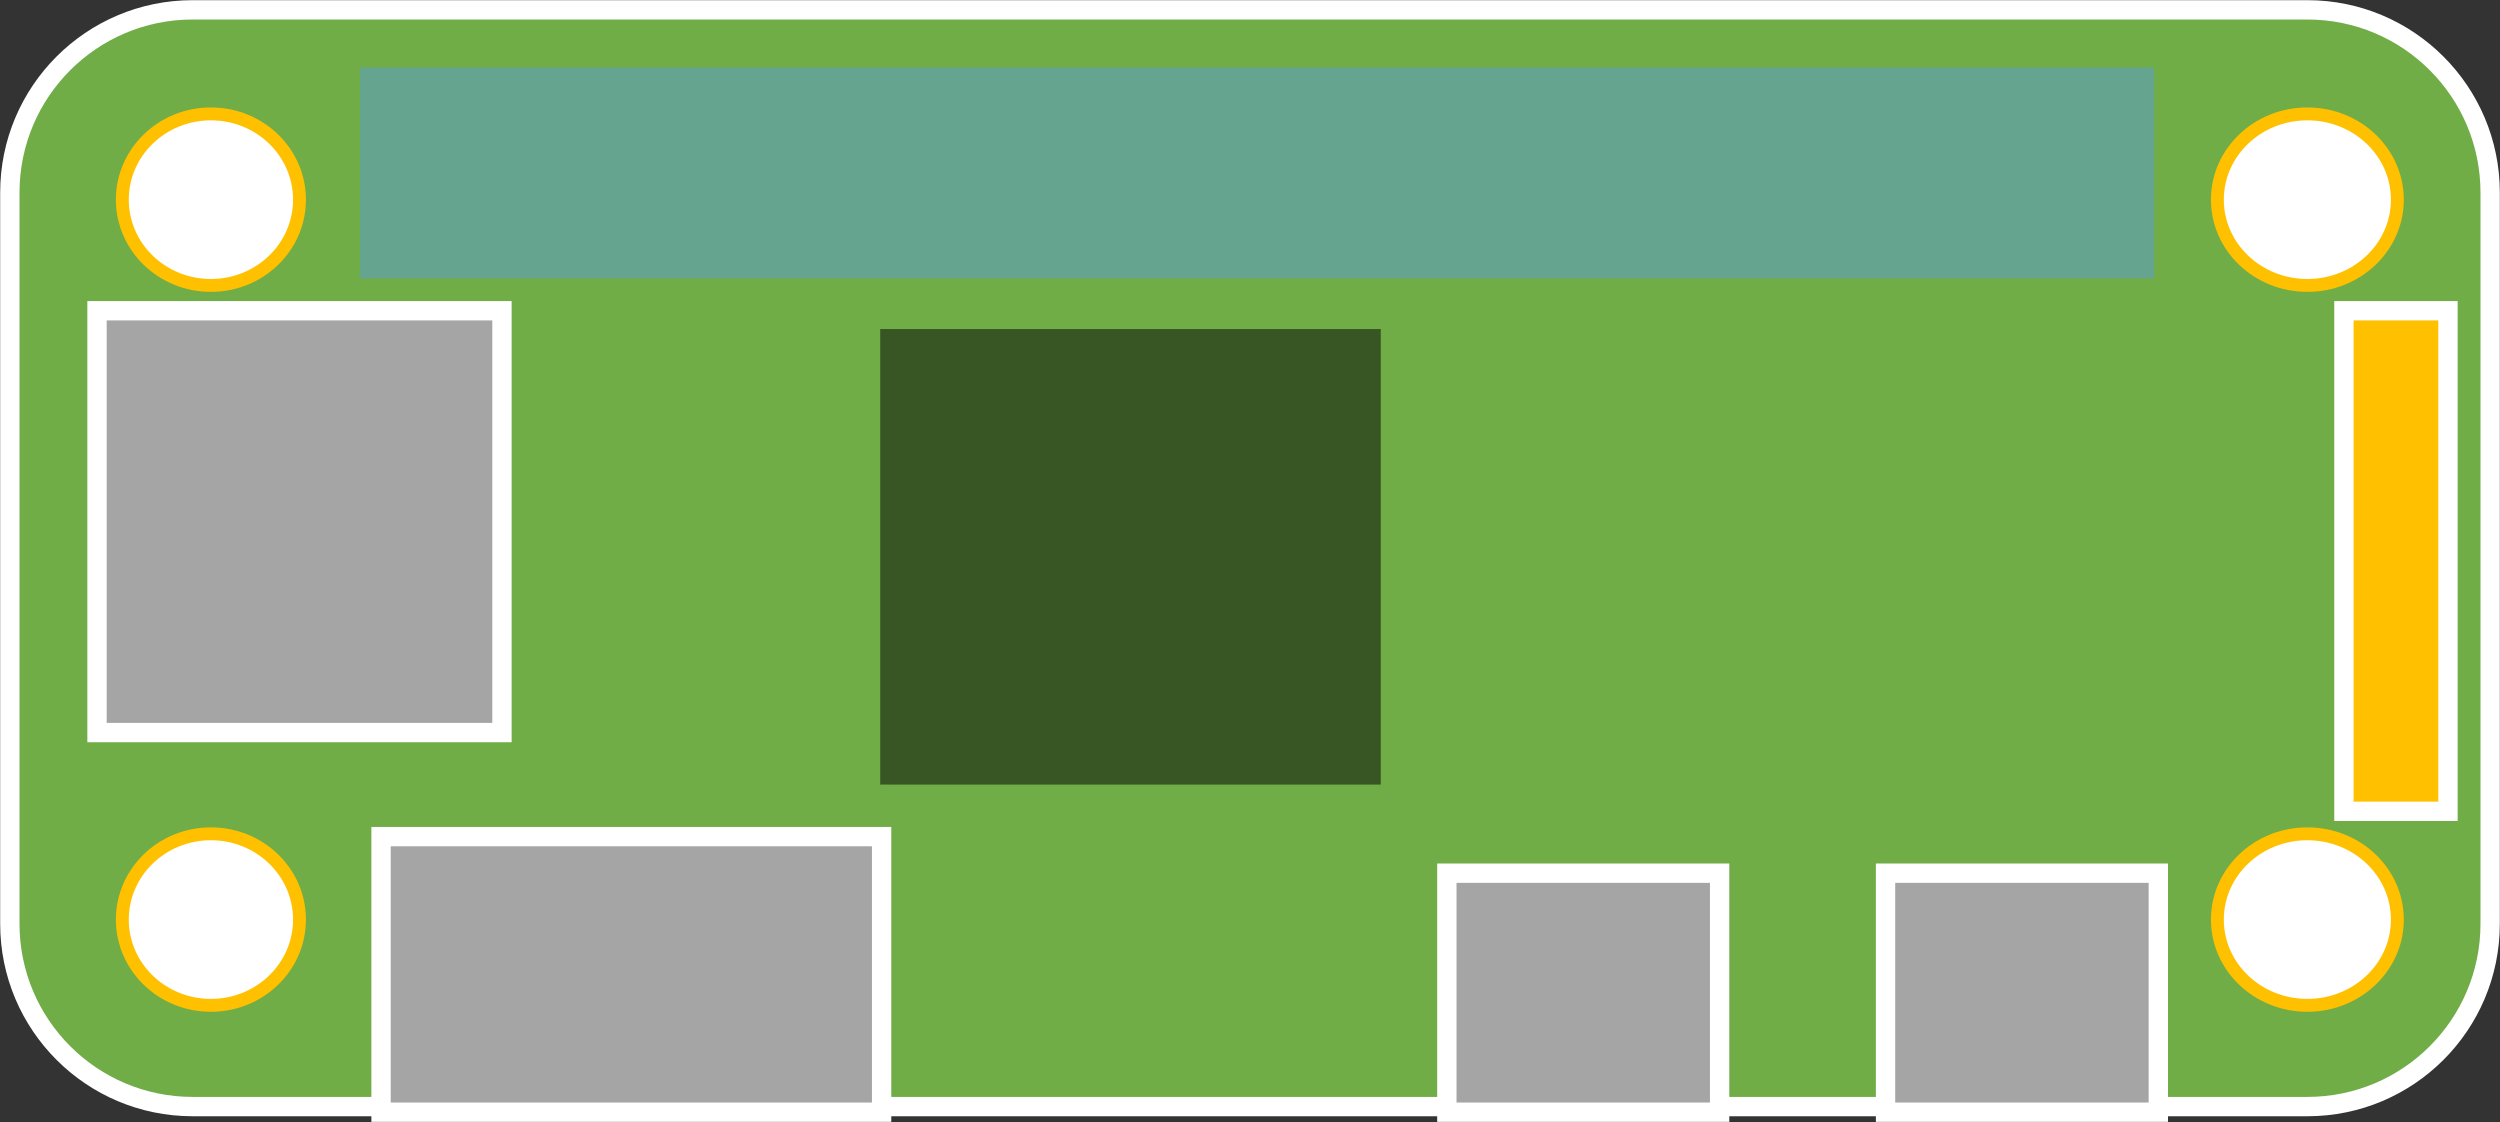 <svg width="889" height="399" viewBox="0 0 889 399" xmlns="http://www.w3.org/2000/svg" xmlns:xlink="http://www.w3.org/1999/xlink" xml:space="preserve" overflow="hidden"><rect x="0" y="0" width="889" height="399" fill="#333333" stroke="none"/><defs><clipPath id="clip0"><rect x="486" y="400" width="889" height="399"/></clipPath></defs><g clip-path="url(#clip0)" transform="translate(-486 -400)"><path d="M489.5 468.501C489.5 432.602 518.602 403.5 554.501 403.5L1306.5 403.5C1342.4 403.5 1371.5 432.602 1371.5 468.501L1371.5 728.499C1371.5 764.398 1342.4 793.5 1306.5 793.5L554.501 793.5C518.602 793.5 489.5 764.398 489.5 728.499Z" stroke="#FFFFFF" stroke-width="6.875" stroke-miterlimit="8" fill="#70AD47" fill-rule="evenodd"/><path d="M529.5 471C529.5 454.155 543.603 440.5 561 440.5 578.397 440.5 592.5 454.155 592.5 471 592.5 487.845 578.397 501.5 561 501.5 543.603 501.5 529.5 487.845 529.5 471Z" stroke="#FFC000" stroke-width="4.583" stroke-miterlimit="8" fill="#FFFFFF" fill-rule="evenodd"/><path d="M529.5 727C529.5 710.155 543.603 696.5 561 696.5 578.397 696.5 592.5 710.155 592.5 727 592.5 743.845 578.397 757.5 561 757.5 543.603 757.5 529.5 743.845 529.5 727Z" stroke="#FFC000" stroke-width="4.583" stroke-miterlimit="8" fill="#FFFFFF" fill-rule="evenodd"/><path d="M1274.5 727C1274.5 710.155 1288.83 696.5 1306.5 696.5 1324.17 696.5 1338.5 710.155 1338.5 727 1338.5 743.845 1324.17 757.5 1306.5 757.5 1288.83 757.5 1274.5 743.845 1274.5 727Z" stroke="#FFC000" stroke-width="4.583" stroke-miterlimit="8" fill="#FFFFFF" fill-rule="evenodd"/><path d="M1274.5 471C1274.5 454.155 1288.83 440.5 1306.5 440.5 1324.17 440.5 1338.5 454.155 1338.5 471 1338.5 487.845 1324.17 501.5 1306.5 501.5 1288.83 501.5 1274.5 487.845 1274.5 471Z" stroke="#FFC000" stroke-width="4.583" stroke-miterlimit="8" fill="#FFFFFF" fill-rule="evenodd"/><rect x="621.5" y="697.5" width="178" height="98" stroke="#FFFFFF" stroke-width="6.875" stroke-miterlimit="8" fill="#A5A5A5"/><rect x="1156.5" y="710.5" width="97" height="85" stroke="#FFFFFF" stroke-width="6.875" stroke-miterlimit="8" fill="#A5A5A5"/><rect x="1000.5" y="710.5" width="97" height="85" stroke="#FFFFFF" stroke-width="6.875" stroke-miterlimit="8" fill="#A5A5A5"/><rect x="799" y="517" width="178" height="162" fill="#000000" fill-opacity="0.502"/><rect x="520.5" y="510.5" width="144" height="150" stroke="#FFFFFF" stroke-width="6.875" stroke-miterlimit="8" fill="#A5A5A5"/><rect x="1319.5" y="510.5" width="37" height="178" stroke="#FFFFFF" stroke-width="6.875" stroke-miterlimit="8" fill="#FFC000"/><rect x="614" y="424" width="638" height="75" fill="#5B9BD5" fill-opacity="0.502"/></g></svg>